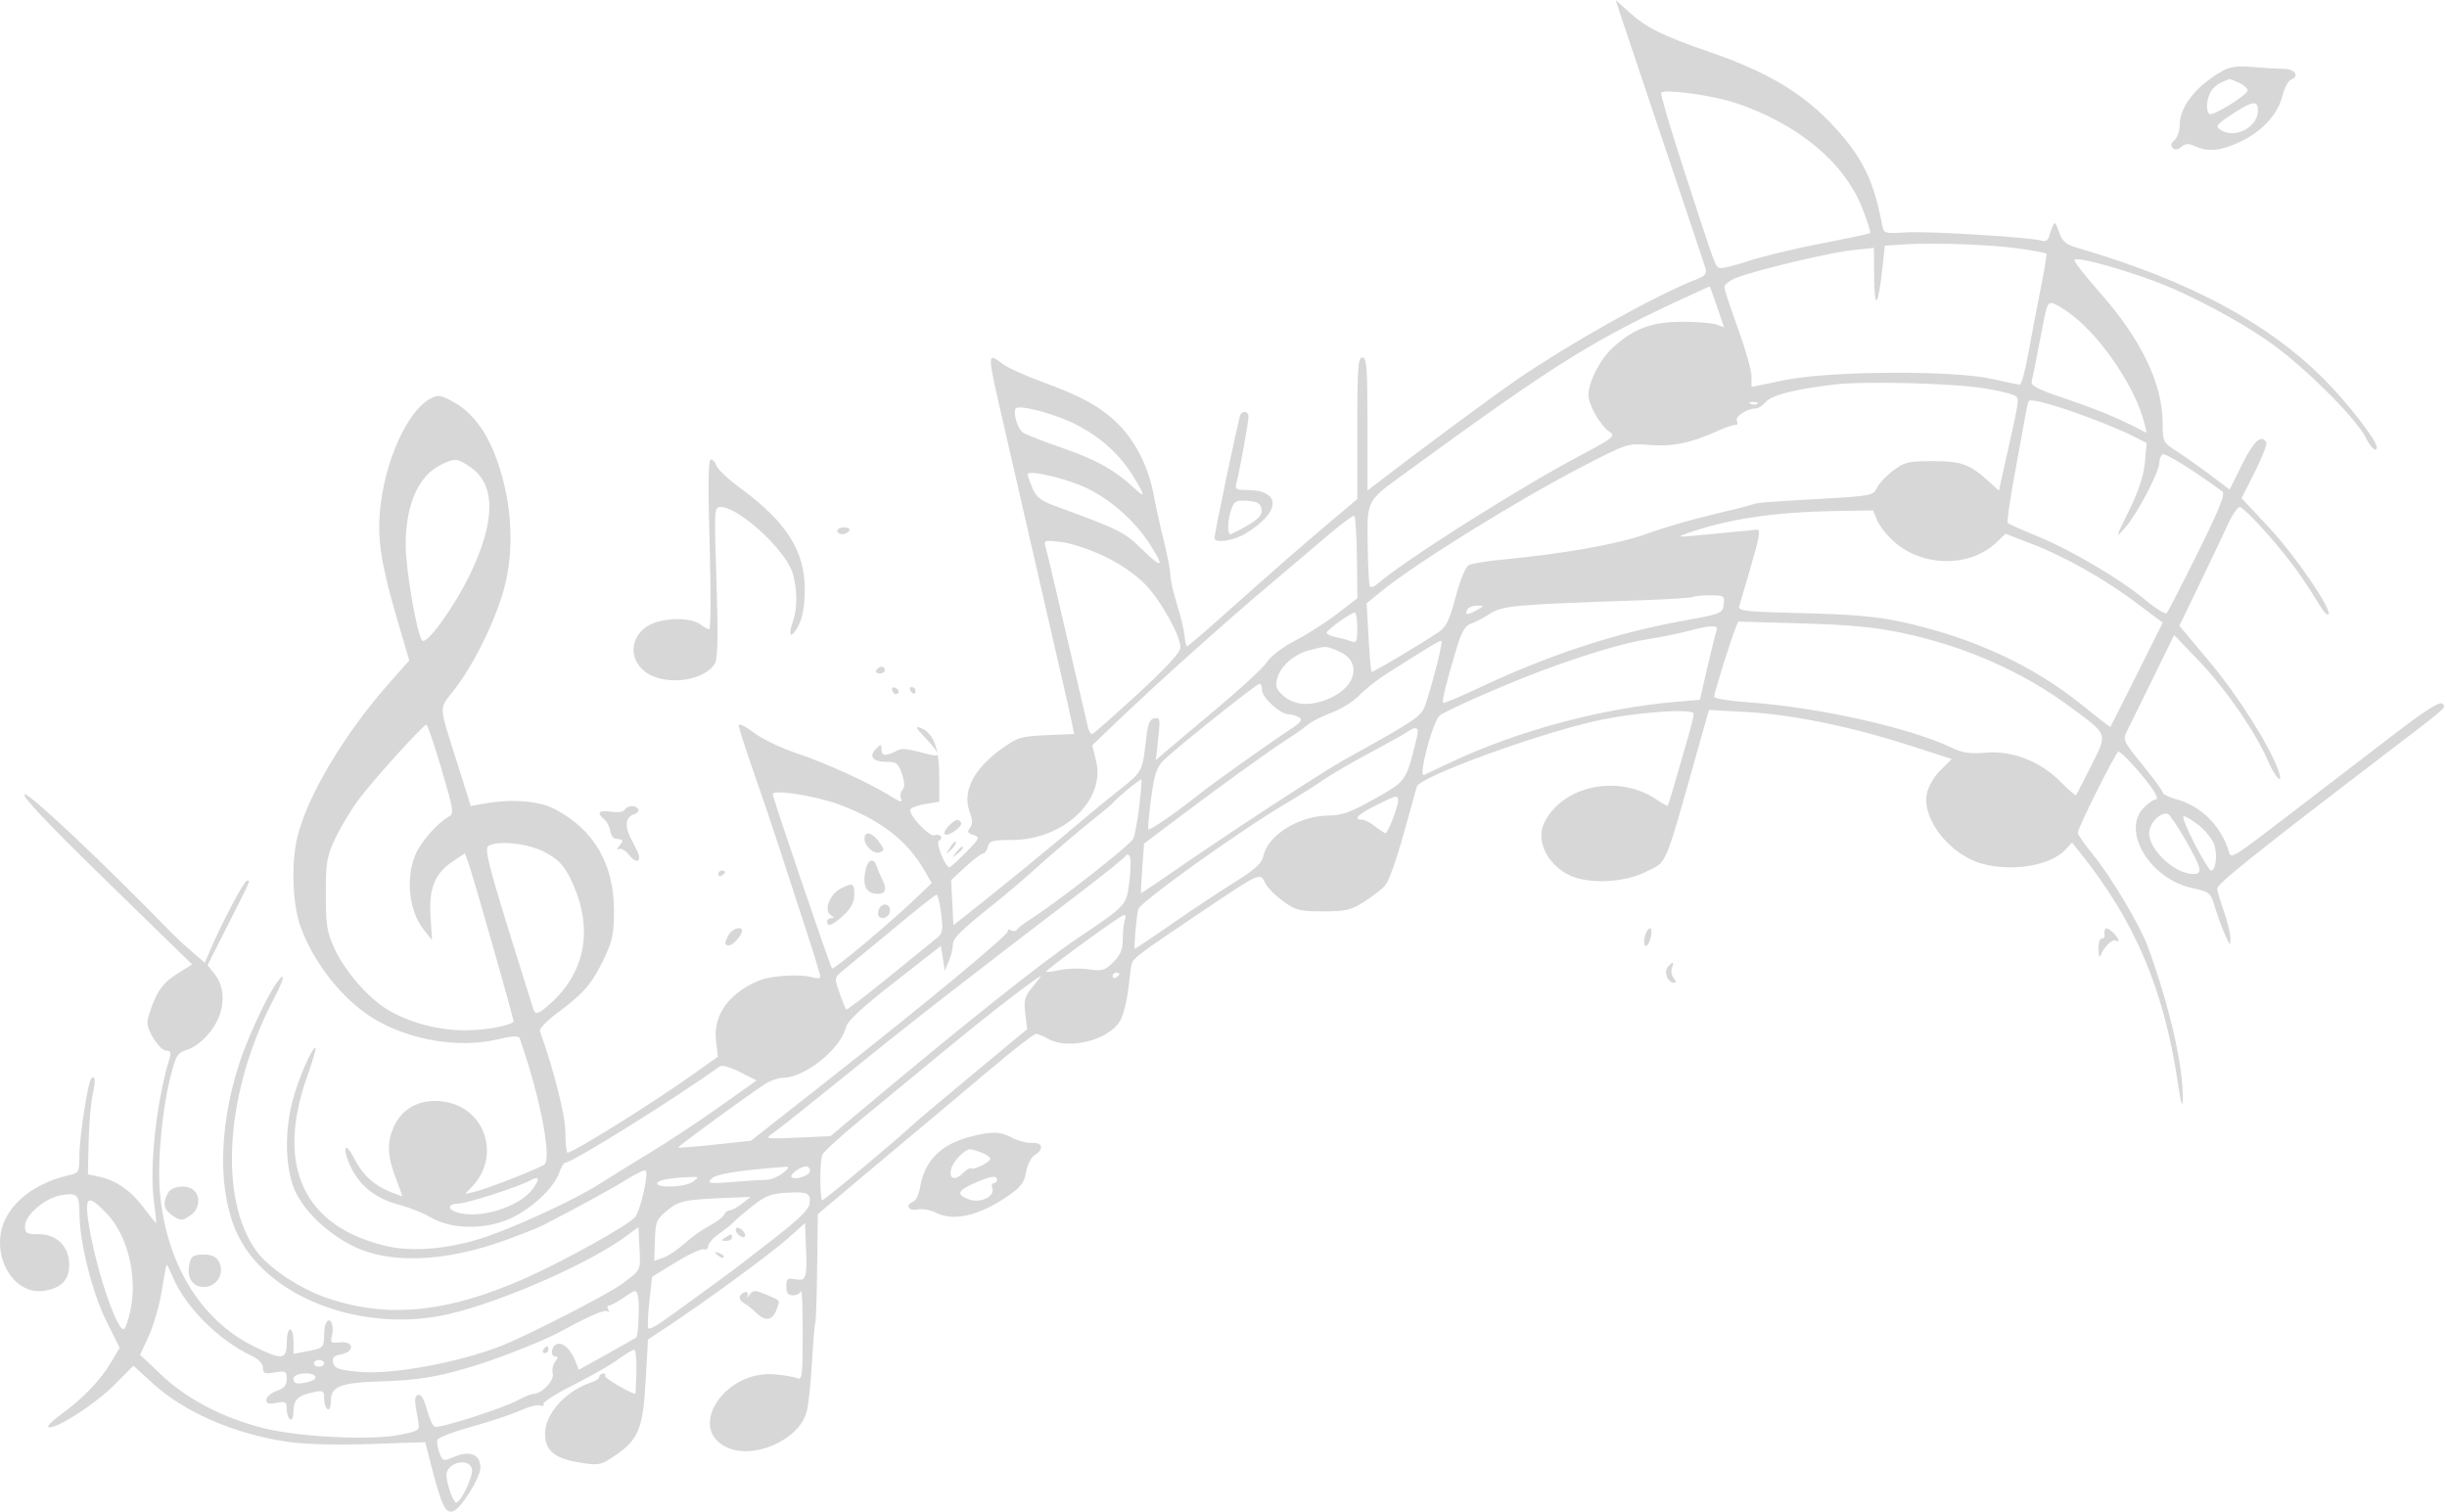 <svg width="720" height="445" viewBox="0 0 720 445" fill="none" xmlns="http://www.w3.org/2000/svg">
<path fill-rule="evenodd" clip-rule="evenodd" d="M476.805 4.351C477.58 6.743 483.374 24.001 489.681 42.701C495.988 61.401 501.433 77.654 501.78 78.819C502.294 80.542 501.801 81.175 499.137 82.212C487.119 86.89 462.311 100.775 445.987 111.959C439.403 116.469 415.84 133.931 404.729 142.534L402.361 144.368V124.784C402.361 108.044 402.143 105.201 400.861 105.201C399.576 105.201 399.361 108.182 399.361 126.03V146.858L388.611 155.947C382.698 160.946 371.561 170.69 363.861 177.599C356.161 184.508 349.619 190.17 349.324 190.181C349.028 190.192 348.685 188.874 348.562 187.251C348.438 185.629 347.448 181.467 346.362 178.001C345.276 174.536 344.381 170.607 344.374 169.269C344.367 167.932 343.511 163.432 342.471 159.269C341.432 155.107 340.098 149.076 339.507 145.868C337.974 137.55 334.219 130.007 329.028 124.816C323.964 119.752 318.227 116.586 306.156 112.196C301.594 110.537 296.642 108.284 295.151 107.19C290.269 103.606 290.249 102.925 295.717 126.701C297.614 134.951 301.484 151.826 304.317 164.201C307.15 176.576 310.614 191.651 312.016 197.701C313.417 203.751 314.9 210.345 315.311 212.355L316.057 216.008L307.925 216.355C300.464 216.672 299.384 216.995 294.827 220.266C286.46 226.274 283.104 232.835 285.297 238.9C286.216 241.442 286.24 242.642 285.391 243.665C284.501 244.737 284.724 245.181 286.417 245.719C288.461 246.368 288.345 246.641 284.261 250.803C281.887 253.222 279.672 255.201 279.338 255.201C278.084 255.201 275.169 247.765 276.278 247.395C276.881 247.194 277.131 246.638 276.835 246.159C276.539 245.68 275.703 245.516 274.977 245.795C273.419 246.393 267.051 239.511 267.896 238.144C268.215 237.628 270.25 236.923 272.418 236.576L276.361 235.945V228.524C276.361 220.124 274.626 215.632 270.822 214.186C267.123 212.78 274.728 218.821 275.837 221.739C276.627 223.815 266.905 219.386 264.382 220.69C260.597 222.648 259.361 222.597 259.361 220.487C259.361 218.907 259.234 218.9 257.743 220.391C255.522 222.611 256.815 224.201 260.842 224.201C263.816 224.201 264.343 224.617 265.391 227.793C266.205 230.257 266.253 231.709 265.547 232.415C264.981 232.981 264.79 234.155 265.123 235.022C265.594 236.251 264.969 236.121 262.294 234.436C256.04 230.495 242.98 224.517 234.556 221.739C229.988 220.233 224.251 217.473 221.806 215.607C219.361 213.741 217.361 212.779 217.361 213.469C217.361 214.159 219.186 219.893 221.416 226.212C223.646 232.531 227.221 243.101 229.36 249.701C231.499 256.301 235.074 267.266 237.305 274.068C239.536 280.87 241.361 286.862 241.361 287.385C241.361 287.908 240.455 288.048 239.348 287.697C235.73 286.549 226.939 287.042 223.232 288.601C214.404 292.313 209.798 298.796 210.682 306.263L211.239 310.967L203.55 316.432C191.885 324.723 168.647 339.201 167.005 339.201C166.651 339.201 166.361 336.538 166.361 333.283C166.361 328.308 163.068 315.191 158.873 303.458C158.629 302.774 160.872 300.409 163.859 298.202C171.642 292.453 174.179 289.526 177.617 282.332C180.243 276.838 180.659 274.845 180.649 267.832C180.629 254.15 174.665 244.03 163.083 238.024C158.571 235.683 150.448 235.057 142.688 236.45L138.516 237.2L135.298 226.95C128.739 206.056 128.911 209.25 133.988 202.57C140.204 194.391 146.888 180.169 148.915 170.814C151.173 160.385 150.466 148.504 146.932 137.486C143.85 127.88 139.469 121.642 133.478 118.328C129.632 116.201 128.921 116.098 126.608 117.328C119.825 120.937 113.088 135.966 111.81 150.338C111.034 159.077 112.187 166.299 116.951 182.532L120.423 194.364L114.52 201.032C101.306 215.961 90.378 234.295 87.484 246.394C85.605 254.246 86.07 266.339 88.503 272.913C92.545 283.835 101.156 294.534 110.264 299.952C120.634 306.12 135.102 308.523 146.187 305.92C150.778 304.841 152.623 304.745 152.913 305.567C158.733 322.083 162.375 340.501 160.244 342.647C159.328 343.57 143.328 349.867 139.861 350.67L136.861 351.364L139.044 349.032C147.07 340.463 143.118 326.931 131.861 324.436C124.532 322.812 118.368 325.67 115.723 331.919C113.844 336.358 114.016 340.272 116.36 346.44C117.46 349.334 118.36 351.82 118.36 351.964C118.361 352.109 116.68 351.525 114.625 350.667C109.806 348.653 106.673 345.685 104.106 340.701C101.337 335.327 100.616 338.031 103.326 343.628C106.013 349.18 110.704 352.794 117.535 354.577C120.464 355.341 124.563 356.972 126.643 358.202C132.36 361.58 141.343 361.973 148.768 359.17C155.329 356.693 162.829 350.025 164.525 345.162C165.092 343.533 165.869 342.201 166.251 342.201C168.308 342.201 199.07 323.024 211.711 313.861C212.406 313.357 214.825 314.011 217.746 315.492L222.621 317.963L211.741 325.683C205.757 329.928 196.664 335.944 191.534 339.051C186.404 342.159 179.429 346.475 176.034 348.643C169.277 352.959 152.064 360.935 142.761 364.062C132.468 367.522 121.556 368.522 113.777 366.718C89.396 361.064 81.021 343.261 90.346 316.911C91.936 312.419 93.07 308.576 92.866 308.373C92.067 307.573 87.533 318.054 85.991 324.265C83.931 332.563 83.913 341.331 85.944 348.167C87.923 354.832 95.223 362.383 103.861 366.702C114.495 372.017 130.648 371.436 148.361 365.1C153.036 363.428 158.211 361.368 159.861 360.522C169.548 355.557 180.487 349.568 184.649 346.953C187.282 345.298 189.676 344.183 189.968 344.474C190.94 345.447 188.391 356.511 186.785 358.285C184.589 360.711 165.705 371.209 154.861 376.032C131.9 386.244 114.506 388.068 96.671 382.136C88.422 379.393 79.146 373.268 75.392 368.085C64.081 352.471 66.408 320.582 80.841 293.396C82.682 289.929 83.67 287.265 83.036 287.476C81.005 288.153 73.475 303.396 70.328 313.201C64.117 332.55 64.086 351.769 70.245 363.97C79.5 382.305 107.424 392.517 132.283 386.658C148.078 382.935 173.535 371.711 184.361 363.698L187.861 361.108L188.165 367.401C188.483 373.986 188.647 373.662 182.846 377.951C178.737 380.988 154.456 393.406 147.146 396.208C134.315 401.127 115.154 404.599 105.708 403.716C99.752 403.16 98.468 402.72 98.04 401.083C97.635 399.533 98.153 398.993 100.491 398.525C104.557 397.712 104.068 394.554 99.952 395.041C97.428 395.34 97.15 395.116 97.652 393.194C97.967 391.992 97.983 390.379 97.688 389.61C96.781 387.246 95.361 389.132 95.361 392.701C95.361 396.581 95.16 396.773 90.103 397.722L86.361 398.424V394.812C86.361 392.826 85.911 391.201 85.361 391.201C84.811 391.201 84.361 393.001 84.361 395.201C84.361 400.237 82.992 400.356 74.408 396.067C58.753 388.244 48.614 371.274 47.007 350.201C46.326 341.271 47.74 326.362 50.173 316.821C51.798 310.449 52.18 309.859 55.35 308.821C57.419 308.144 60.077 305.988 62.067 303.373C66.18 297.97 66.655 291.116 63.219 286.748L61.077 284.024L66.969 272.363C74.194 258.062 73.705 259.201 72.627 259.201C71.801 259.201 64.983 272.159 61.674 280.018L60.278 283.335L56.57 280.16C54.53 278.414 51.488 275.571 49.81 273.843C30.768 254.232 8.333 233.1 7.259 233.764C6.387 234.303 13.875 242.234 31.257 259.178L56.524 283.808L51.994 286.672C48.683 288.764 46.911 290.818 45.412 294.303C44.284 296.926 43.363 299.888 43.365 300.886C43.37 303.638 47.116 309.201 48.963 309.201C50.195 309.201 50.423 309.752 49.896 311.451C46.104 323.675 43.935 343.163 45.25 353.201C45.718 356.776 46.03 359.792 45.944 359.904C45.858 360.016 44.229 358.012 42.324 355.45C38.6 350.442 34.07 347.308 29.021 346.248L25.861 345.584L26.077 336.021C26.196 330.762 26.733 324.5 27.271 322.107C28.191 318.013 28.025 316.203 26.84 317.389C25.877 318.351 23.364 334.646 23.362 339.932C23.361 344.824 23.183 345.202 20.611 345.772C11.807 347.721 4.88 352.362 1.754 358.407C-3.391 368.357 3.505 381.413 13.084 379.859C18.065 379.05 20.361 376.631 20.361 372.192C20.361 366.846 16.731 363.201 11.409 363.201C7.804 363.201 7.361 362.938 7.361 360.805C7.361 357.628 13.087 352.663 17.761 351.786C22.653 350.868 23.359 351.525 23.374 357.01C23.398 365.471 27.074 380.26 31.242 388.667L35.192 396.633L32.715 400.86C29.649 406.092 24.255 411.716 17.987 416.218C15.359 418.106 13.694 419.812 14.288 420.01C16.377 420.706 27.925 413.289 33.561 407.632L39.261 401.909L44.956 407.114C54.262 415.619 69.018 422.018 84.57 424.292C89.704 425.043 98.732 425.286 108.925 424.95L125.122 424.415L126.826 431.058C129.942 443.202 131.12 445.631 133.444 444.697C135.785 443.757 141.361 434.755 141.361 431.916C141.361 428.075 138.347 426.762 133.846 428.643C130.344 430.106 130.268 430.087 129.282 427.493C128.731 426.043 128.482 424.329 128.729 423.686C128.976 423.042 133.567 421.297 138.931 419.809C144.296 418.321 150.681 416.194 153.121 415.083C155.56 413.971 158.211 413.313 159.011 413.62C159.81 413.927 160.203 413.755 159.883 413.237C159.564 412.72 163.478 410.204 168.582 407.647C173.685 405.09 179.637 401.694 181.808 400.1C183.979 398.505 186.132 397.201 186.592 397.201C187.052 397.201 187.348 400.126 187.25 403.701C187.151 407.276 187.024 410.197 186.966 410.192C185.456 410.06 177.532 405.363 178.012 404.884C178.387 404.508 178.169 404.201 177.528 404.201C176.886 404.201 176.361 404.621 176.361 405.134C176.361 405.647 175.349 406.387 174.111 406.78C166.624 409.154 160.372 416.004 160.365 421.84C160.359 426.765 163.007 429.09 170.01 430.309C175.359 431.24 176.53 431.148 179.01 429.605C187.817 424.126 189.127 421.343 189.976 406.315L190.661 394.196L196.261 390.496C207.363 383.159 226.964 368.798 231.861 364.413L236.861 359.935L237.158 367.224C237.524 376.209 237.218 377.087 233.94 376.461C231.7 376.033 231.361 376.311 231.361 378.584C231.361 380.496 231.877 381.201 233.278 381.201C234.332 381.201 235.421 380.639 235.698 379.951C235.975 379.264 236.194 384.92 236.186 392.522C236.172 405.015 236.012 406.27 234.516 405.588C233.606 405.173 230.556 404.653 227.738 404.432C213.384 403.307 202.233 419.946 213.452 425.748C221.2 429.755 234.681 424.117 237.275 415.786C237.804 414.089 238.536 407.526 238.902 401.201C239.269 394.876 239.72 389.45 239.906 389.143C240.091 388.835 240.33 381.545 240.436 372.941L240.631 357.297L251.246 348.363C257.084 343.449 265.911 336.048 270.861 331.917C275.811 327.785 285.251 319.859 291.839 314.303C298.428 308.747 304.278 304.217 304.839 304.236C305.401 304.256 306.986 304.915 308.361 305.701C314.294 309.093 326.192 306.154 329.535 300.472C330.431 298.948 331.495 295.001 331.899 291.701C332.302 288.401 332.697 285.251 332.775 284.701C333.155 282.027 333.024 282.13 354.861 267.435C370.595 256.848 370.831 256.743 372.185 259.715C372.792 261.046 375.172 263.501 377.475 265.168C381.268 267.916 382.379 268.201 389.315 268.201C396.022 268.201 397.519 267.849 401.415 265.352C403.86 263.786 406.657 261.604 407.629 260.504C408.601 259.404 410.995 252.698 412.949 245.602C414.902 238.507 416.674 232.153 416.887 231.483C417.791 228.637 451.049 216.402 469.181 212.246C480.461 209.659 498.361 208.32 498.361 210.063C498.361 210.703 497.477 214.258 496.395 217.964C495.314 221.669 493.658 227.401 492.714 230.701C491.77 234.001 490.881 236.863 490.737 237.06C490.594 237.258 489.213 236.539 487.669 235.463C476.612 227.759 460.117 230.952 454.486 241.885C451.831 247.04 454.88 253.914 461.345 257.349C466.829 260.264 477.564 259.901 484.237 256.575C490.716 253.347 489.464 256.285 499.484 220.814L502.841 208.927L513.851 209.534C527.268 210.273 544.613 213.812 561.566 219.269L574.271 223.358L570.945 226.684C568.966 228.663 567.34 231.502 566.928 233.696C565.531 241.144 573.78 251.557 583.136 254.155C592.076 256.638 603.333 254.755 607.724 250.042L609.667 247.956L611.58 250.328C628.187 270.932 636.752 291.058 640.892 319.201C641.673 324.511 642.183 326.272 642.251 323.893C642.529 314.24 638.465 296.33 631.97 278.586C629.697 272.375 621.247 258.153 616.01 251.725C613.453 248.586 611.361 245.605 611.361 245.101C611.361 243.653 622.594 221.201 623.318 221.201C624.191 221.201 629.399 226.815 632.826 231.451C634.351 233.514 635.075 235.201 634.434 235.201C633.794 235.201 632.166 236.306 630.816 237.656C624.088 244.383 632.458 258.513 644.807 261.276C650.24 262.492 650.414 262.638 651.776 267.112C652.545 269.636 653.873 273.276 654.728 275.201C656.122 278.339 656.283 278.442 656.289 276.201C656.293 274.826 655.425 271.226 654.361 268.201C653.297 265.176 652.412 262.18 652.394 261.543C652.353 260.114 663.159 251.462 703.057 220.98C720.561 207.607 719.824 208.264 718.638 207.078C717.883 206.323 713.632 209.034 704.084 216.356C696.666 222.046 683.97 231.785 675.87 237.999C656.192 253.096 656.526 252.887 655.807 250.559C653.447 242.916 647.609 237.153 640.207 235.16C638.092 234.59 636.361 233.731 636.361 233.252C636.361 232.772 633.69 229.111 630.426 225.115C624.835 218.273 624.565 217.702 625.782 215.276C626.492 213.86 629.918 206.892 633.394 199.793L639.715 186.885L647.067 194.554C654.887 202.709 663.734 215.549 667.389 224.044C669.667 229.339 672.128 231.386 670.283 226.451C667.466 218.914 658.364 204.57 650.282 194.928L641.252 184.154L647.391 171.428C650.767 164.428 654.504 156.574 655.695 153.975C656.886 151.375 658.4 149.238 659.058 149.225C659.717 149.212 663.486 152.914 667.434 157.451C673.874 164.853 677.338 169.61 682.789 178.538C683.741 180.098 684.777 181.119 685.089 180.806C686.326 179.569 675.458 163.63 667.735 155.354L659.558 146.591L663.481 138.835C665.639 134.57 667.143 130.657 666.824 130.14C665.346 127.75 663.113 129.795 659.729 136.64L656.05 144.079L650.456 139.86C647.379 137.54 642.948 134.411 640.611 132.907C636.43 130.217 636.361 130.079 636.335 124.437C636.283 112.806 629.93 99.689 617.64 85.839C613.668 81.363 610.406 77.191 610.39 76.567C610.36 75.383 621.419 78.228 632.861 82.35C644.22 86.441 660.523 95.183 669.803 102.157C679.988 109.813 693.682 123.709 696.159 128.904C697.53 131.778 699.361 133.331 699.361 131.62C699.361 129.663 690.706 118.498 683.883 111.654C667.153 94.872 644.006 82.52 611.438 72.995C607.752 71.916 606.813 71.118 605.801 68.201C604.567 64.642 604.473 64.693 602.853 69.805C602.573 70.687 601.718 71.168 600.954 70.875C598.359 69.879 567.508 67.959 560.885 68.38C554.48 68.788 554.285 68.729 553.814 66.25C551.353 53.305 548.179 46.688 540.181 37.826C531.107 27.772 520.476 21.317 503.16 15.346C489.131 10.509 484.482 8.208 479.334 3.557L475.396 0L476.805 4.351ZM653.799 20.95C646.15 25.322 641.361 31.394 641.361 36.718C641.361 38.499 640.667 40.532 639.819 41.236C638.79 42.09 638.61 42.85 639.276 43.516C639.943 44.183 640.8 44.081 641.848 43.212C643.069 42.198 643.982 42.163 645.938 43.054C649.723 44.779 653.314 44.436 658.946 41.814C665.503 38.761 670.126 33.819 671.527 28.366C672.14 25.981 673.253 23.796 674.001 23.509C676.667 22.486 675.412 20.344 672.111 20.284C670.323 20.251 666.161 19.994 662.861 19.712C658.274 19.32 656.14 19.612 653.799 20.95ZM658.814 24.362C660.215 25 661.347 26.012 661.33 26.612C661.291 27.95 651.188 34.212 650.125 33.555C649.024 32.875 649.185 29.398 650.426 27.079C651.277 25.49 653.282 24.133 656.064 23.264C656.176 23.23 657.413 23.723 658.814 24.362ZM510.631 30.277C528.972 36.413 542.664 47.777 547.951 61.253C549.453 65.081 550.497 68.383 550.271 68.591C550.046 68.799 543.561 70.177 535.861 71.654C528.161 73.131 518.527 75.454 514.452 76.817C510.378 78.179 506.551 79.104 505.949 78.873C504.696 78.392 504.891 78.93 495.43 49.886C491.521 37.888 488.532 27.733 488.787 27.32C489.548 26.089 503.932 28.036 510.631 30.277ZM664.361 32.512C664.361 37.464 657.679 40.953 653.39 38.24C651.669 37.152 652.116 36.609 657.693 33.015C662.878 29.674 664.361 29.562 664.361 32.512ZM595.332 73.308C598.891 73.859 601.949 74.455 602.126 74.633C602.304 74.81 601.558 79.398 600.469 84.828C599.38 90.258 597.739 98.863 596.821 103.951C595.904 109.039 594.779 113.201 594.322 113.201C593.866 113.201 590.2 112.446 586.176 111.522C574.887 108.932 538.296 109.136 525.111 111.863L515.361 113.88V110.738C515.361 109.009 513.567 102.669 511.373 96.648C509.18 90.627 507.38 85.145 507.373 84.464C507.367 83.784 508.825 82.616 510.614 81.869C515.795 79.704 538.268 74.316 545.111 73.598L551.361 72.943L551.447 81.822C551.542 91.632 552.666 90.2 553.898 78.701L554.585 72.287L561.223 71.881C570.038 71.341 587.29 72.063 595.332 73.308ZM505.221 90.253L507.265 96.305L505.063 95.503C503.852 95.062 499.261 94.701 494.861 94.701C485.951 94.701 480.486 96.774 474.398 102.464C470.735 105.887 467.414 112.393 467.387 116.201C467.365 119.12 470.777 125.1 473.587 127.071C475.394 128.337 474.764 128.852 465.201 133.919C446.801 143.668 413.303 164.875 405.21 171.899C404.302 172.687 403.338 172.964 403.068 172.516C402.797 172.068 402.508 166.516 402.425 160.18C402.254 147.102 402.006 147.583 413.072 139.505C458.174 106.582 469.333 99.636 498.361 86.419C500.836 85.292 502.932 84.332 503.019 84.285C503.106 84.239 504.097 86.924 505.221 90.253ZM609.671 92.711C618.499 99.452 628.541 114.478 630.946 124.545L631.625 127.389L628.743 125.917C622.498 122.726 616.447 120.265 607.103 117.116C599.608 114.59 597.447 113.465 597.787 112.264C598.03 111.404 598.95 106.876 599.832 102.201C602.251 89.368 602.301 89.201 603.736 89.201C604.472 89.201 607.142 90.781 609.671 92.711ZM583.861 114.276C587.711 114.905 591.603 115.811 592.509 116.291C594.31 117.243 594.425 116.291 590.241 135.04L588.156 144.379L585.509 141.972C579.576 136.579 577.27 135.715 568.787 135.708C561.443 135.702 560.373 135.959 556.968 138.554C554.909 140.123 552.762 142.421 552.198 143.66C551.231 145.781 550.344 145.96 537.016 146.727C517.828 147.832 517.077 147.895 515.361 148.536C514.536 148.845 509.132 150.211 503.351 151.572C497.571 152.933 489.021 155.443 484.351 157.151C476.2 160.131 459.939 163.007 441.361 164.755C437.236 165.143 433.118 165.844 432.21 166.313C431.211 166.829 429.671 170.526 428.313 175.664C426.559 182.305 425.499 184.543 423.465 185.902C417.408 189.948 403.837 198.005 403.553 197.724C403.383 197.555 402.989 192.945 402.677 187.479L402.11 177.541L406.485 173.98C416.621 165.731 446.581 147.148 465.757 137.215C478.662 130.532 478.956 130.436 485.106 130.934C491.998 131.493 497.377 130.433 504.891 127.036C507.625 125.801 510.254 124.901 510.734 125.037C511.214 125.172 511.362 124.645 511.063 123.866C510.532 122.484 514.034 120.201 516.686 120.201C517.363 120.201 518.653 119.341 519.553 118.29C521.293 116.257 528.287 114.485 539.861 113.142C548.75 112.112 574.701 112.78 583.861 114.276ZM615.077 123.05C619.596 124.742 625.167 127.082 627.458 128.25L631.623 130.375L631.105 136.085C630.752 139.984 629.273 144.476 626.442 150.248C622.361 158.57 622.344 158.647 625.374 155.201C628.881 151.213 635.361 138.836 635.361 136.126C635.361 135.132 635.801 134.047 636.339 133.715C637.121 133.231 645.418 138.391 653.887 144.628C654.844 145.333 653.119 149.644 646.688 162.628C642.036 172.018 637.908 180.03 637.515 180.432C637.122 180.834 634.338 179.119 631.33 176.622C623.809 170.379 609.434 161.883 599.532 157.83C594.992 155.971 591.041 154.215 590.753 153.926C590.464 153.637 591.343 147.394 592.706 140.051C594.069 132.709 595.49 124.904 595.864 122.709C596.237 120.513 596.728 118.416 596.954 118.05C597.49 117.184 604.775 119.194 615.077 123.05ZM517.09 118.805C516.758 119.137 515.895 119.173 515.174 118.884C514.376 118.565 514.613 118.328 515.778 118.28C516.832 118.237 517.422 118.473 517.09 118.805ZM317.268 125.261C324.285 129.038 329.594 133.925 333.401 140.112C337.077 146.085 337.121 146.814 333.611 143.541C327.992 138.302 322.221 135.102 312.325 131.737C306.735 129.836 301.576 127.794 300.859 127.2C299.347 125.944 298.054 121.506 298.834 120.245C299.691 118.858 311.179 121.984 317.268 125.261ZM364.992 121.989C364.495 122.793 357.361 156.78 357.361 158.343C357.361 159.959 362.859 159.195 366.361 157.092C376.935 150.744 377.188 144.201 366.859 144.201C363.869 144.201 363.318 143.891 363.744 142.451C364.509 139.863 367.361 124.203 367.361 122.591C367.361 121.095 365.791 120.697 364.992 121.989ZM138.386 137.451C145.829 142.494 145.851 153.184 138.452 168.701C133.866 178.319 125.603 189.843 124.258 188.498C122.718 186.958 119.361 167.642 119.361 160.324C119.361 148.627 123.092 140.062 129.579 136.864C133.868 134.75 134.458 134.789 138.386 137.451ZM208.802 160.201C209.2 173.951 209.152 185.187 208.694 185.169C208.236 185.152 206.987 184.477 205.92 183.669C203.066 181.51 194.544 181.792 190.638 184.174C185 187.611 185 194.791 190.638 198.228C196.71 201.931 207.691 200.19 210.419 195.092C211.211 193.613 211.326 186.607 210.813 171.102C210.11 149.843 210.145 149.201 212.029 149.201C217.444 149.201 231.405 162.094 233.272 168.819C234.66 173.819 234.65 179.072 233.245 183.103C231.71 187.508 232.829 188.118 234.974 184.044C236.142 181.826 236.756 178.346 236.798 173.701C236.901 162.259 231.472 153.656 217.825 143.637C214.296 141.046 211.142 138.088 210.817 137.064C210.492 136.039 209.743 135.201 209.151 135.201C208.394 135.201 208.291 142.59 208.802 160.201ZM317.836 142.802C325.44 145.846 333.535 152.681 338.265 160.051C342.761 167.058 342.08 167.558 336.056 161.676C330.767 156.513 329.512 155.89 310.009 148.737C306.216 147.346 304.852 146.227 303.759 143.612C302.99 141.771 302.361 139.965 302.361 139.597C302.361 138.32 311.225 140.155 317.836 142.802ZM371.17 149.874C371.407 151.535 370.443 152.655 367.083 154.624C364.664 156.041 362.387 157.201 362.023 157.201C361.026 157.201 361.228 152.68 362.359 149.706C363.227 147.422 363.846 147.12 367.109 147.391C370.08 147.636 370.925 148.153 371.17 149.874ZM552.378 153.241C553.07 154.913 555.401 157.791 557.557 159.637C566.119 166.966 579.801 166.942 587.481 159.585L590.101 157.076L597.981 160.119C607.822 163.92 619.41 170.49 628.988 177.699L636.353 183.242L628.744 198.472C624.559 206.848 621.056 213.794 620.959 213.907C620.862 214.02 617.266 211.252 612.967 207.756C598.3 195.827 580.48 187.583 559.455 183C552.261 181.432 545.036 180.794 530.577 180.448C513.293 180.035 511.343 179.817 511.767 178.344C512.027 177.441 513.366 172.876 514.741 168.201C517.779 157.878 518.161 155.653 516.861 155.86C516.311 155.948 513.161 156.262 509.861 156.56C506.561 156.857 501.386 157.352 498.361 157.66C494.474 158.055 493.594 157.954 495.361 157.318C508.106 152.728 521.466 150.693 540.99 150.369L551.118 150.201L552.378 153.241ZM399.254 164.109L399.4 176.054L393.432 180.646C390.15 183.172 384.634 186.692 381.173 188.47C377.585 190.313 373.999 193.03 372.827 194.795C371.696 196.496 364.941 202.756 357.816 208.706C350.691 214.656 343.789 220.464 342.478 221.612L340.096 223.701L340.788 217.366C341.418 211.594 341.319 211.062 339.67 211.379C338.249 211.652 337.713 213.07 337.168 217.997C336.186 226.882 336.014 227.208 329.672 232.203C326.53 234.677 321.585 238.726 318.684 241.201C310.197 248.441 290.559 264.467 282.817 270.472L280.533 272.242L280.197 265.615L279.861 258.988L284.089 255.094C286.414 252.953 288.724 251.201 289.222 251.201C289.72 251.201 290.363 250.301 290.651 249.201C291.105 247.464 292.015 247.201 297.58 247.201C312.947 247.201 325.43 235.474 322.49 223.798L321.368 219.342L328.614 212.399C340.133 201.364 359.97 183.555 372.836 172.701C379.356 167.201 387.653 160.17 391.275 157.075C394.897 153.981 398.142 151.61 398.485 151.806C398.828 152.003 399.174 157.538 399.254 164.109ZM246.361 156.201C246.361 156.751 247.009 157.201 247.802 157.201C248.595 157.201 249.521 156.751 249.861 156.201C250.201 155.651 249.552 155.201 248.42 155.201C247.288 155.201 246.361 155.651 246.361 156.201ZM325.021 163.746C329.66 165.977 334.259 169.146 336.983 171.989C341.699 176.911 347.385 187.15 347.325 190.611C347.301 191.982 342.987 196.655 334.777 204.201C327.896 210.526 321.893 215.832 321.438 215.993C320.983 216.153 320.389 215.253 320.118 213.993C319.848 212.732 318.188 205.626 316.429 198.201C314.67 190.776 312.149 179.976 310.827 174.201C309.505 168.426 308.113 162.617 307.734 161.293C307.055 158.918 307.116 158.893 312.266 159.503C315.137 159.843 320.877 161.753 325.021 163.746ZM507.177 177.895C506.869 180.519 506.533 180.649 494.3 182.874C475.206 186.348 455.504 192.844 435.646 202.21C429.813 204.962 424.858 207.031 424.635 206.808C424.191 206.364 425.428 201.33 428.523 190.991C430.017 186 431.082 184.107 432.683 183.599C433.866 183.223 436.416 181.894 438.348 180.646C442.1 178.221 445.334 177.931 482.807 176.652C491.028 176.371 497.965 175.93 498.224 175.671C498.483 175.413 500.674 175.201 503.094 175.201C507.283 175.201 507.479 175.33 507.177 177.895ZM434.363 179.655C431.688 181.135 430.754 180.992 431.82 179.268C432.182 178.681 433.465 178.217 434.67 178.236C436.783 178.271 436.772 178.321 434.363 179.655ZM399.361 184.808C399.361 188.787 399.122 189.323 397.611 188.738C396.649 188.366 394.623 187.811 393.111 187.506C391.599 187.201 390.361 186.618 390.361 186.211C390.361 185.415 397.369 180.361 398.611 180.261C399.024 180.228 399.361 182.274 399.361 184.808ZM559.361 186.189C578.066 190.113 595.005 197.558 609.247 208.117C620.467 216.434 620.178 215.613 615.307 225.349C613.009 229.943 610.999 233.845 610.841 234.021C610.683 234.197 608.556 232.344 606.114 229.902C600.141 223.928 591.982 220.817 584.104 221.508C579.738 221.891 577.407 221.559 574.46 220.135C562.11 214.168 535.059 208.123 514.111 206.649C508.749 206.272 504.361 205.551 504.361 205.047C504.361 204.013 509.034 188.972 510.493 185.312L511.445 182.923L530.153 183.455C543.912 183.846 551.639 184.57 559.361 186.189ZM505.097 185.451C504.833 186.139 503.618 191.031 502.396 196.323L500.173 205.946L493.517 206.503C471.515 208.345 446.501 215.042 426.861 224.349C423.011 226.173 419.464 227.844 418.979 228.061C417.204 228.855 421.467 212.637 423.565 210.616C424.929 209.302 442.321 201.638 453.361 197.488C466.032 192.723 477.952 189.168 484.861 188.091C488.711 187.491 494.111 186.4 496.861 185.666C503.334 183.94 505.699 183.878 505.097 185.451ZM422.869 195.34C421.986 198.839 420.612 203.726 419.814 206.201C418.277 210.966 418.586 210.746 394.928 223.949C389.118 227.191 361.337 245.332 347.611 254.845C341.149 259.325 335.796 262.925 335.716 262.845C335.636 262.766 335.808 259.453 336.098 255.483L336.625 248.266L345.743 241.381C358.995 231.374 373.194 221.117 378.361 217.818C380.836 216.238 383.761 214.178 384.861 213.24C385.961 212.302 389.111 210.709 391.861 209.7C394.611 208.691 398.211 206.44 399.861 204.697C401.511 202.953 405.336 199.958 408.361 198.04C421.717 189.57 423.814 188.321 424.134 188.64C424.32 188.827 423.751 191.842 422.869 195.34ZM393.858 191.635C400.492 194.407 399.455 201.525 391.882 205.191C386.263 207.911 381.164 207.796 377.765 204.872C375.568 202.982 375.188 202.025 375.75 199.787C376.67 196.12 380.616 192.601 385.163 191.391C390.252 190.038 390.019 190.031 393.858 191.635ZM257.861 197.201C257.521 197.751 257.945 198.201 258.802 198.201C259.659 198.201 260.361 197.751 260.361 197.201C260.361 196.651 259.938 196.201 259.42 196.201C258.902 196.201 258.201 196.651 257.861 197.201ZM371.361 203.112C371.361 205.325 376.725 210.194 379.188 210.216C380.108 210.225 381.487 210.628 382.252 211.112C383.326 211.792 382.834 212.531 380.098 214.347C372.202 219.59 356.587 230.715 352.361 234.108C346.137 239.107 338.311 244.485 337.885 244.057C337.691 243.861 338.056 239.773 338.696 234.972C339.639 227.904 340.337 225.771 342.361 223.764C345.98 220.176 369.724 201.219 370.611 201.209C371.024 201.205 371.361 202.061 371.361 203.112ZM262.511 203.151C262.731 203.811 263.237 204.317 263.636 204.276C264.832 204.152 264.6 202.781 263.311 202.351C262.651 202.131 262.291 202.491 262.511 203.151ZM267.861 203.201C268.201 203.751 268.677 204.201 268.92 204.201C269.163 204.201 269.361 203.751 269.361 203.201C269.361 202.651 268.884 202.201 268.302 202.201C267.72 202.201 267.521 202.651 267.861 203.201ZM129.891 226.305C133.629 239.023 133.685 239.44 131.802 240.484C129.084 241.99 124.51 247.011 122.743 250.43C119.182 257.314 120.089 267.912 124.731 273.672L127.126 276.644L126.68 269.672C126.152 261.394 127.938 257.025 133.323 253.428L136.785 251.115L137.64 253.408C139.072 257.245 151.399 300.501 151.121 300.709C149.354 302.033 142.586 303.201 136.68 303.201C128.625 303.201 119.781 300.757 113.532 296.804C108.023 293.32 101.509 285.752 98.53 279.376C96.193 274.373 95.878 272.457 95.87 263.201C95.862 253.786 96.15 252.084 98.656 246.733C100.193 243.45 103.311 238.275 105.586 235.233C109.945 229.403 124.445 213.365 125.451 213.262C125.775 213.228 127.774 219.098 129.891 226.305ZM416.906 216.951C413.703 230.06 413.928 229.731 404.552 235.03C397.336 239.108 394.973 239.954 390.633 240.014C382.114 240.132 373.016 245.839 371.75 251.858C371.285 254.071 369.38 255.809 363.152 259.701C358.752 262.451 350.448 267.963 344.699 271.951C338.95 275.939 334.103 279.201 333.927 279.201C333.56 279.201 334.269 270.742 334.898 267.614C335.311 265.559 365.229 244.15 378.922 236.11C382.286 234.135 387.033 231.147 389.472 229.468C391.911 227.79 397.947 224.269 402.884 221.644C407.821 219.018 412.749 216.27 413.834 215.536C416.807 213.523 417.649 213.911 416.906 216.951ZM335.229 237.201C334.747 241.326 333.944 245.647 333.445 246.804C332.652 248.642 311.19 265.442 302.861 270.745C301.211 271.795 299.574 273.06 299.223 273.556C298.872 274.052 298.073 274.141 297.448 273.755C296.823 273.368 296.435 273.463 296.586 273.964C296.898 275 272.851 294.91 241.911 319.232L220.961 335.701L210.411 336.835C204.608 337.459 199.725 337.849 199.56 337.701C199.278 337.449 219.32 322.791 225.19 318.956C226.659 317.997 228.986 317.199 230.361 317.184C236.88 317.113 247.348 308.723 248.888 302.334C249.335 300.482 253.579 296.534 263.192 289.029L276.861 278.356L277.426 282.029L277.992 285.701L279.176 282.886C279.828 281.338 280.361 279.186 280.361 278.105C280.361 276.09 282.408 274.056 292.861 265.686C296.161 263.044 300.895 259.041 303.382 256.791C309.379 251.365 317.921 244.081 322.854 240.186C325.05 238.453 327.075 236.733 327.354 236.366C328.389 235.003 335.581 229.089 335.838 229.389C335.985 229.561 335.711 233.076 335.229 237.201ZM246.861 236.751C259.014 241.235 266.932 247.345 272.004 256.153L274.148 259.875L269.504 264.324C261.969 271.544 245.315 285.488 244.82 284.993C244.262 284.435 227.361 234.763 227.361 233.681C227.361 232.21 239.906 234.184 246.861 236.751ZM411.361 235.681C411.361 237.453 408.349 245.201 407.66 245.201C407.394 245.201 406.032 244.301 404.634 243.201C403.235 242.101 401.477 241.201 400.726 241.201C398.054 241.201 399.526 239.664 404.656 237.097C411.043 233.902 411.361 233.835 411.361 235.681ZM183.793 238.311C183.391 238.961 181.709 239.195 179.734 238.874C176.164 238.295 175.418 239.173 177.801 241.151C178.593 241.808 179.38 243.326 179.551 244.524C179.721 245.721 180.424 246.757 181.111 246.826C183.516 247.067 183.596 247.213 182.233 248.893C181.477 249.825 181.386 250.27 182.031 249.883C182.698 249.483 184.061 250.275 185.201 251.725C187.416 254.541 189.023 253.455 187.395 250.242C186.826 249.119 185.911 247.307 185.361 246.215C183.774 243.063 184.19 240.39 186.376 239.696C187.484 239.345 188.132 238.639 187.817 238.129C187.028 236.853 184.627 236.962 183.793 238.311ZM643.101 247.278C647.889 255.661 648.232 257.201 645.311 257.201C639.956 257.201 632.361 250.151 632.361 245.181C632.361 242.303 635.726 238.829 637.842 239.522C638.403 239.705 640.769 243.196 643.101 247.278ZM646.822 242.739C648.653 244.135 650.698 246.602 651.369 248.22C652.569 251.116 652.052 256.201 650.559 256.201C650.138 256.201 647.936 252.601 645.664 248.201C643.393 243.801 641.975 240.201 642.514 240.201C643.053 240.201 644.992 241.343 646.822 242.739ZM279.111 243.094C278.149 244.07 277.638 245.145 277.976 245.483C278.867 246.374 283.447 243.15 282.793 242.092C282.009 240.823 281.11 241.068 279.111 243.094ZM254.361 246.772C254.361 249.037 257.151 251.496 258.941 250.809C260.277 250.296 260.243 249.909 258.666 247.743C256.62 244.933 254.361 244.423 254.361 246.772ZM279.461 249.496C278.196 251.603 278.218 251.624 279.94 249.975C280.931 249.025 281.527 248.033 281.264 247.77C281.001 247.507 280.19 248.284 279.461 249.496ZM160.481 250.863C164.303 252.943 165.916 254.638 167.858 258.613C174.692 272.605 172.631 285.612 162.053 295.237C158.513 298.459 157.481 298.803 156.919 296.951C156.71 296.264 154.636 289.626 152.309 282.201C143.892 255.336 142.447 249.767 143.69 248.977C146.513 247.181 155.589 248.2 160.481 250.863ZM281.233 250.951C279.99 252.537 280.025 252.572 281.611 251.329C283.277 250.022 283.806 249.201 282.983 249.201C282.776 249.201 281.988 249.989 281.233 250.951ZM332.324 259.18C331.419 266.516 331.622 266.29 317.361 275.916C305.876 283.669 283.158 301.787 249.612 329.947L244.364 334.353L234.612 334.788C225.051 335.215 224.911 335.189 227.445 333.462C228.865 332.493 238.907 324.501 249.759 315.701C267.557 301.269 283.579 288.786 319.068 261.701C325.554 256.751 331.024 252.324 331.224 251.864C331.423 251.403 331.932 251.403 332.354 251.864C332.777 252.324 332.763 255.616 332.324 259.18ZM254.797 255.599C253.664 260.113 254.636 262.675 257.611 263.017C260.558 263.357 261.2 261.745 259.434 258.437C258.924 257.482 258.263 255.913 257.965 254.951C257.19 252.447 255.502 252.792 254.797 255.599ZM211.361 257.26C211.361 257.842 211.811 258.041 212.361 257.701C212.911 257.361 213.361 256.885 213.361 256.642C213.361 256.399 212.911 256.201 212.361 256.201C211.811 256.201 211.361 256.678 211.361 257.26ZM247.378 261.487C244.168 263.111 242.317 267.929 244.397 269.245C245.394 269.875 245.462 270.175 244.611 270.186C243.924 270.194 243.361 270.651 243.361 271.201C243.361 272.947 245.055 272.29 248.255 269.3C250.437 267.261 251.361 265.477 251.361 263.3C251.361 259.854 250.963 259.673 247.378 261.487ZM276.922 268.846C277.542 273.804 277.381 274.687 275.605 276.096C274.492 276.979 268.122 282.153 261.448 287.594C254.774 293.035 249.148 297.31 248.946 297.094C248.743 296.878 247.875 294.676 247.016 292.201C245.457 287.708 245.459 287.697 248.158 285.514C249.645 284.312 256.261 278.838 262.861 273.35C269.461 267.861 275.166 263.333 275.539 263.286C275.912 263.239 276.534 265.741 276.922 268.846ZM259.028 266.868C258.661 267.234 258.361 268.134 258.361 268.868C258.361 270.638 261 270.583 261.685 268.799C262.493 266.693 260.587 265.308 259.028 266.868ZM330.968 270.783C330.634 271.653 330.361 274.162 330.361 276.36C330.361 279.392 329.693 281.023 327.59 283.126C325.118 285.598 324.337 285.828 320.34 285.257C317.877 284.905 314.114 284.989 311.979 285.444C309.844 285.898 307.967 286.141 307.809 285.982C307.411 285.585 329.656 269.358 330.718 269.271C331.189 269.233 331.302 269.913 330.968 270.783ZM214.396 275.135C213.072 277.609 213.093 278.201 214.501 278.201C215.664 278.201 218.272 275.306 218.329 273.951C218.396 272.381 215.385 273.288 214.396 275.135ZM484.017 275.407C483.477 277.474 483.895 279.051 484.737 278.118C485.755 276.989 486.378 273.201 485.545 273.201C485.022 273.201 484.335 274.194 484.017 275.407ZM619.243 273.951C619.177 274.364 619.177 275.038 619.243 275.451C619.308 275.864 618.911 276.201 618.361 276.201C617.811 276.201 617.397 277.663 617.44 279.451C617.483 281.239 617.767 282.026 618.07 281.201C618.955 278.795 621.553 276.201 622.495 276.784C623.874 277.636 623.498 276.195 621.932 274.63C620.35 273.047 619.422 272.813 619.243 273.951ZM490.728 284.572C489.469 286.01 490.713 289.201 492.533 289.201C493.264 289.201 493.243 288.764 492.466 287.828C491.839 287.072 491.607 285.722 491.951 284.828C492.694 282.89 492.277 282.802 490.728 284.572ZM329.361 286.642C329.361 286.885 328.911 287.361 328.361 287.701C327.811 288.041 327.361 287.842 327.361 287.26C327.361 286.678 327.811 286.201 328.361 286.201C328.911 286.201 329.361 286.399 329.361 286.642ZM303.836 290.413C301.494 293.196 301.206 294.244 301.681 298.251L302.228 302.877L286.645 315.789C278.074 322.891 269.846 329.831 268.361 331.212C263.177 336.034 242.571 353.201 241.969 353.201C241.198 353.201 241.168 341.868 241.933 339.873C242.248 339.053 247.052 334.628 252.609 330.041C276.644 310.199 281.299 306.378 288.357 300.701C295.948 294.594 305.586 287.326 306.2 287.245C306.386 287.221 305.322 288.647 303.836 290.413ZM285.21 334.589C276.71 336.878 271.993 341.7 270.731 349.389C270.398 351.418 269.503 353.316 268.743 353.608C266.231 354.572 267.229 356.459 269.973 355.935C271.409 355.66 273.772 356.055 275.223 356.812C280.449 359.539 287.916 357.865 296.425 352.059C300.391 349.352 301.376 348.07 301.907 344.928C302.269 342.785 303.393 340.574 304.458 339.909C307.29 338.14 306.818 336.143 303.611 336.324C302.099 336.41 299.511 335.744 297.861 334.846C294.344 332.932 291.571 332.875 285.21 334.589ZM288.796 339.176C290.207 339.713 291.361 340.54 291.361 341.016C291.361 342.021 286.322 344.496 285.648 343.822C285.399 343.572 284.315 344.247 283.241 345.321C280.89 347.672 279.038 346.865 279.907 343.867C280.545 341.665 283.907 338.201 285.407 338.201C285.86 338.201 287.385 338.64 288.796 339.176ZM230.361 345.201C228.986 346.277 226.916 347.167 225.762 347.179C224.607 347.191 220.107 347.482 215.762 347.825C208.569 348.392 207.995 348.306 209.361 346.86C210.672 345.473 217.216 344.431 231.361 343.359C232.288 343.289 231.906 343.992 230.361 345.201ZM238.361 344.584C238.361 345.933 233.911 347.418 232.9 346.407C232.233 345.74 235.505 343.274 237.111 343.233C237.799 343.215 238.361 343.824 238.361 344.584ZM156.716 349.928C152.585 355.461 140.335 359.047 133.943 356.594C131.538 355.671 132.054 354.201 134.783 354.201C137.28 354.201 152.599 349.287 155.954 347.409C158.712 345.866 159.011 346.854 156.716 349.928ZM203.92 347.733C201.792 349.342 193.361 349.767 193.361 348.264C193.361 347.346 196.905 346.647 202.861 346.393C205.707 346.271 205.761 346.34 203.92 347.733ZM293.361 347.201C293.361 347.751 292.925 348.201 292.392 348.201C291.86 348.201 291.665 348.829 291.96 349.597C292.883 352.004 288.613 354.185 285.262 353.017C281.285 351.63 281.618 350.449 286.611 348.231C291.488 346.064 293.361 345.778 293.361 347.201ZM49.396 351.135C47.762 354.189 48.167 356.027 50.861 357.793C53.177 359.31 53.545 359.31 55.861 357.793C58.54 356.038 59.177 352.417 57.161 350.401C55.26 348.5 50.569 348.943 49.396 351.135ZM238.196 354.314C237.969 355.899 234.786 359.034 228.361 364C223.136 368.038 218.183 371.873 217.355 372.522C214.747 374.564 198.01 386.764 194.553 389.143C192.734 390.395 191.024 391.197 190.752 390.925C190.48 390.653 190.618 387.128 191.059 383.091L191.861 375.752L198.849 371.461C202.693 369.101 206.405 367.388 207.099 367.654C207.793 367.92 208.361 367.508 208.361 366.738C208.361 365.967 209.824 364.311 211.611 363.056C213.398 361.801 215.311 360.27 215.861 359.653C216.411 359.036 218.899 356.909 221.391 354.926C225.137 351.945 226.868 351.267 231.391 351.011C237.72 350.652 238.654 351.105 238.196 354.314ZM218.361 354.201C216.986 355.277 215.347 356.167 214.718 356.179C214.089 356.191 213.351 356.764 213.078 357.451C212.804 358.139 210.865 359.601 208.769 360.701C206.672 361.801 203.36 364.158 201.409 365.939C199.457 367.72 196.654 369.599 195.178 370.114L192.495 371.05L192.689 365.045C192.868 359.502 193.151 358.819 196.372 356.173C199.922 353.256 201.371 352.984 216.361 352.416L220.861 352.245L218.361 354.201ZM31.414 357.136C37.552 363.588 40.481 375.487 38.4 385.512C37.751 388.641 36.843 391.201 36.383 391.201C34.019 391.201 27.432 370.722 25.85 358.451C25.01 351.938 26.201 351.656 31.414 357.136ZM216.549 362.264C216.789 362.985 217.577 363.773 218.299 364.014C219.049 364.264 219.424 363.889 219.174 363.139C218.933 362.417 218.145 361.629 217.424 361.389C216.674 361.139 216.299 361.514 216.549 362.264ZM213.361 364.201C212.079 365.029 212.115 365.173 213.611 365.186C214.574 365.194 215.361 364.751 215.361 364.201C215.361 362.981 215.248 362.981 213.361 364.201ZM211.094 369.325C211.773 370.009 212.58 370.316 212.887 370.008C213.195 369.7 212.64 369.141 211.654 368.765C210.229 368.223 210.114 368.337 211.094 369.325ZM55.79 371.629C54.93 375.055 56.064 377.89 58.556 378.542C62.998 379.703 66.537 375.266 64.381 371.239C63.608 369.794 62.288 369.201 59.845 369.201C57.031 369.201 56.287 369.646 55.79 371.629ZM50.842 375.809C54.485 384.53 64.213 394.301 73.802 398.874C76.08 399.96 77.361 401.272 77.361 402.517C77.361 404.182 77.866 404.381 80.861 403.895C84.076 403.373 84.361 403.53 84.361 405.816C84.361 407.683 83.611 408.567 81.361 409.351C79.711 409.926 78.361 411.084 78.361 411.924C78.361 413.087 79.075 413.308 81.361 412.851C84.032 412.317 84.361 412.516 84.361 414.667C84.361 415.996 84.811 417.361 85.361 417.701C85.941 418.059 86.361 417.086 86.361 415.382C86.361 411.951 87.643 410.692 92.111 409.737C95.102 409.098 95.361 409.243 95.361 411.563C95.361 412.949 95.811 414.361 96.361 414.701C96.943 415.061 97.361 414.056 97.361 412.295C97.361 407.986 100.133 406.885 111.861 406.536C123.322 406.195 129.577 405.116 140.861 401.533C148.442 399.126 160.499 394.289 164.861 391.905C173.245 387.323 177.779 385.342 178.651 385.88C179.234 386.241 179.365 386.016 178.956 385.356C178.564 384.721 178.657 384.201 179.162 384.201C179.668 384.201 181.678 383.118 183.629 381.794C187.108 379.433 187.186 379.426 187.705 381.407C188.241 383.457 187.85 393.104 187.21 393.615C187.018 393.768 183.131 395.97 178.572 398.509L170.282 403.124L169.318 400.587C167.986 397.084 165.595 394.897 163.835 395.572C162.117 396.232 161.829 399.201 163.483 399.201C164.261 399.201 164.224 399.661 163.365 400.696C162.683 401.518 162.361 403.093 162.65 404.197C163.178 406.218 159.405 410.201 156.961 410.201C156.34 410.201 154.253 411.047 152.323 412.081C147.723 414.547 129.36 420.414 127.944 419.871C127.338 419.639 126.276 417.333 125.585 414.747C124.801 411.816 123.863 410.21 123.094 410.481C121.867 410.914 121.854 411.848 122.994 417.856C123.591 421.009 123.587 421.012 117.73 422.228C109.412 423.955 88.069 422.927 77.58 420.295C65.68 417.308 55.097 411.808 47.573 404.701L41.222 398.701L43.802 393.089C45.221 390.002 46.928 384.04 47.597 379.839C48.265 375.638 48.929 372.201 49.073 372.201C49.217 372.201 50.013 373.825 50.842 375.809ZM220.492 381.072C219.829 381.968 219.555 382.139 219.883 381.451C220.626 379.892 218.735 379.786 217.78 381.333C217.395 381.955 217.869 382.906 218.833 383.446C219.798 383.985 221.436 385.276 222.474 386.314C225.099 388.939 227.233 388.669 228.414 385.562C229.588 382.474 229.812 382.805 225.279 380.927C222.049 379.589 221.579 379.603 220.492 381.072ZM159.861 397.201C159.521 397.751 159.72 398.201 160.302 398.201C160.884 398.201 161.361 397.751 161.361 397.201C161.361 396.651 161.163 396.201 160.92 396.201C160.677 396.201 160.201 396.651 159.861 397.201ZM95.361 401.201C95.361 401.751 94.686 402.201 93.861 402.201C93.036 402.201 92.361 401.751 92.361 401.201C92.361 400.651 93.036 400.201 93.861 400.201C94.686 400.201 95.361 400.651 95.361 401.201ZM92.791 405.087C93.092 405.575 92.331 406.244 91.1 406.574C87.543 407.527 86.361 407.309 86.361 405.701C86.361 404.052 91.828 403.53 92.791 405.087ZM138.848 432.159C139.441 434.028 135.674 442.176 134.209 442.193C133.378 442.203 131.361 436.473 131.361 434.101C131.361 430.481 137.786 428.814 138.848 432.159Z" fill="black" fill-opacity="0.16"/>
</svg>
